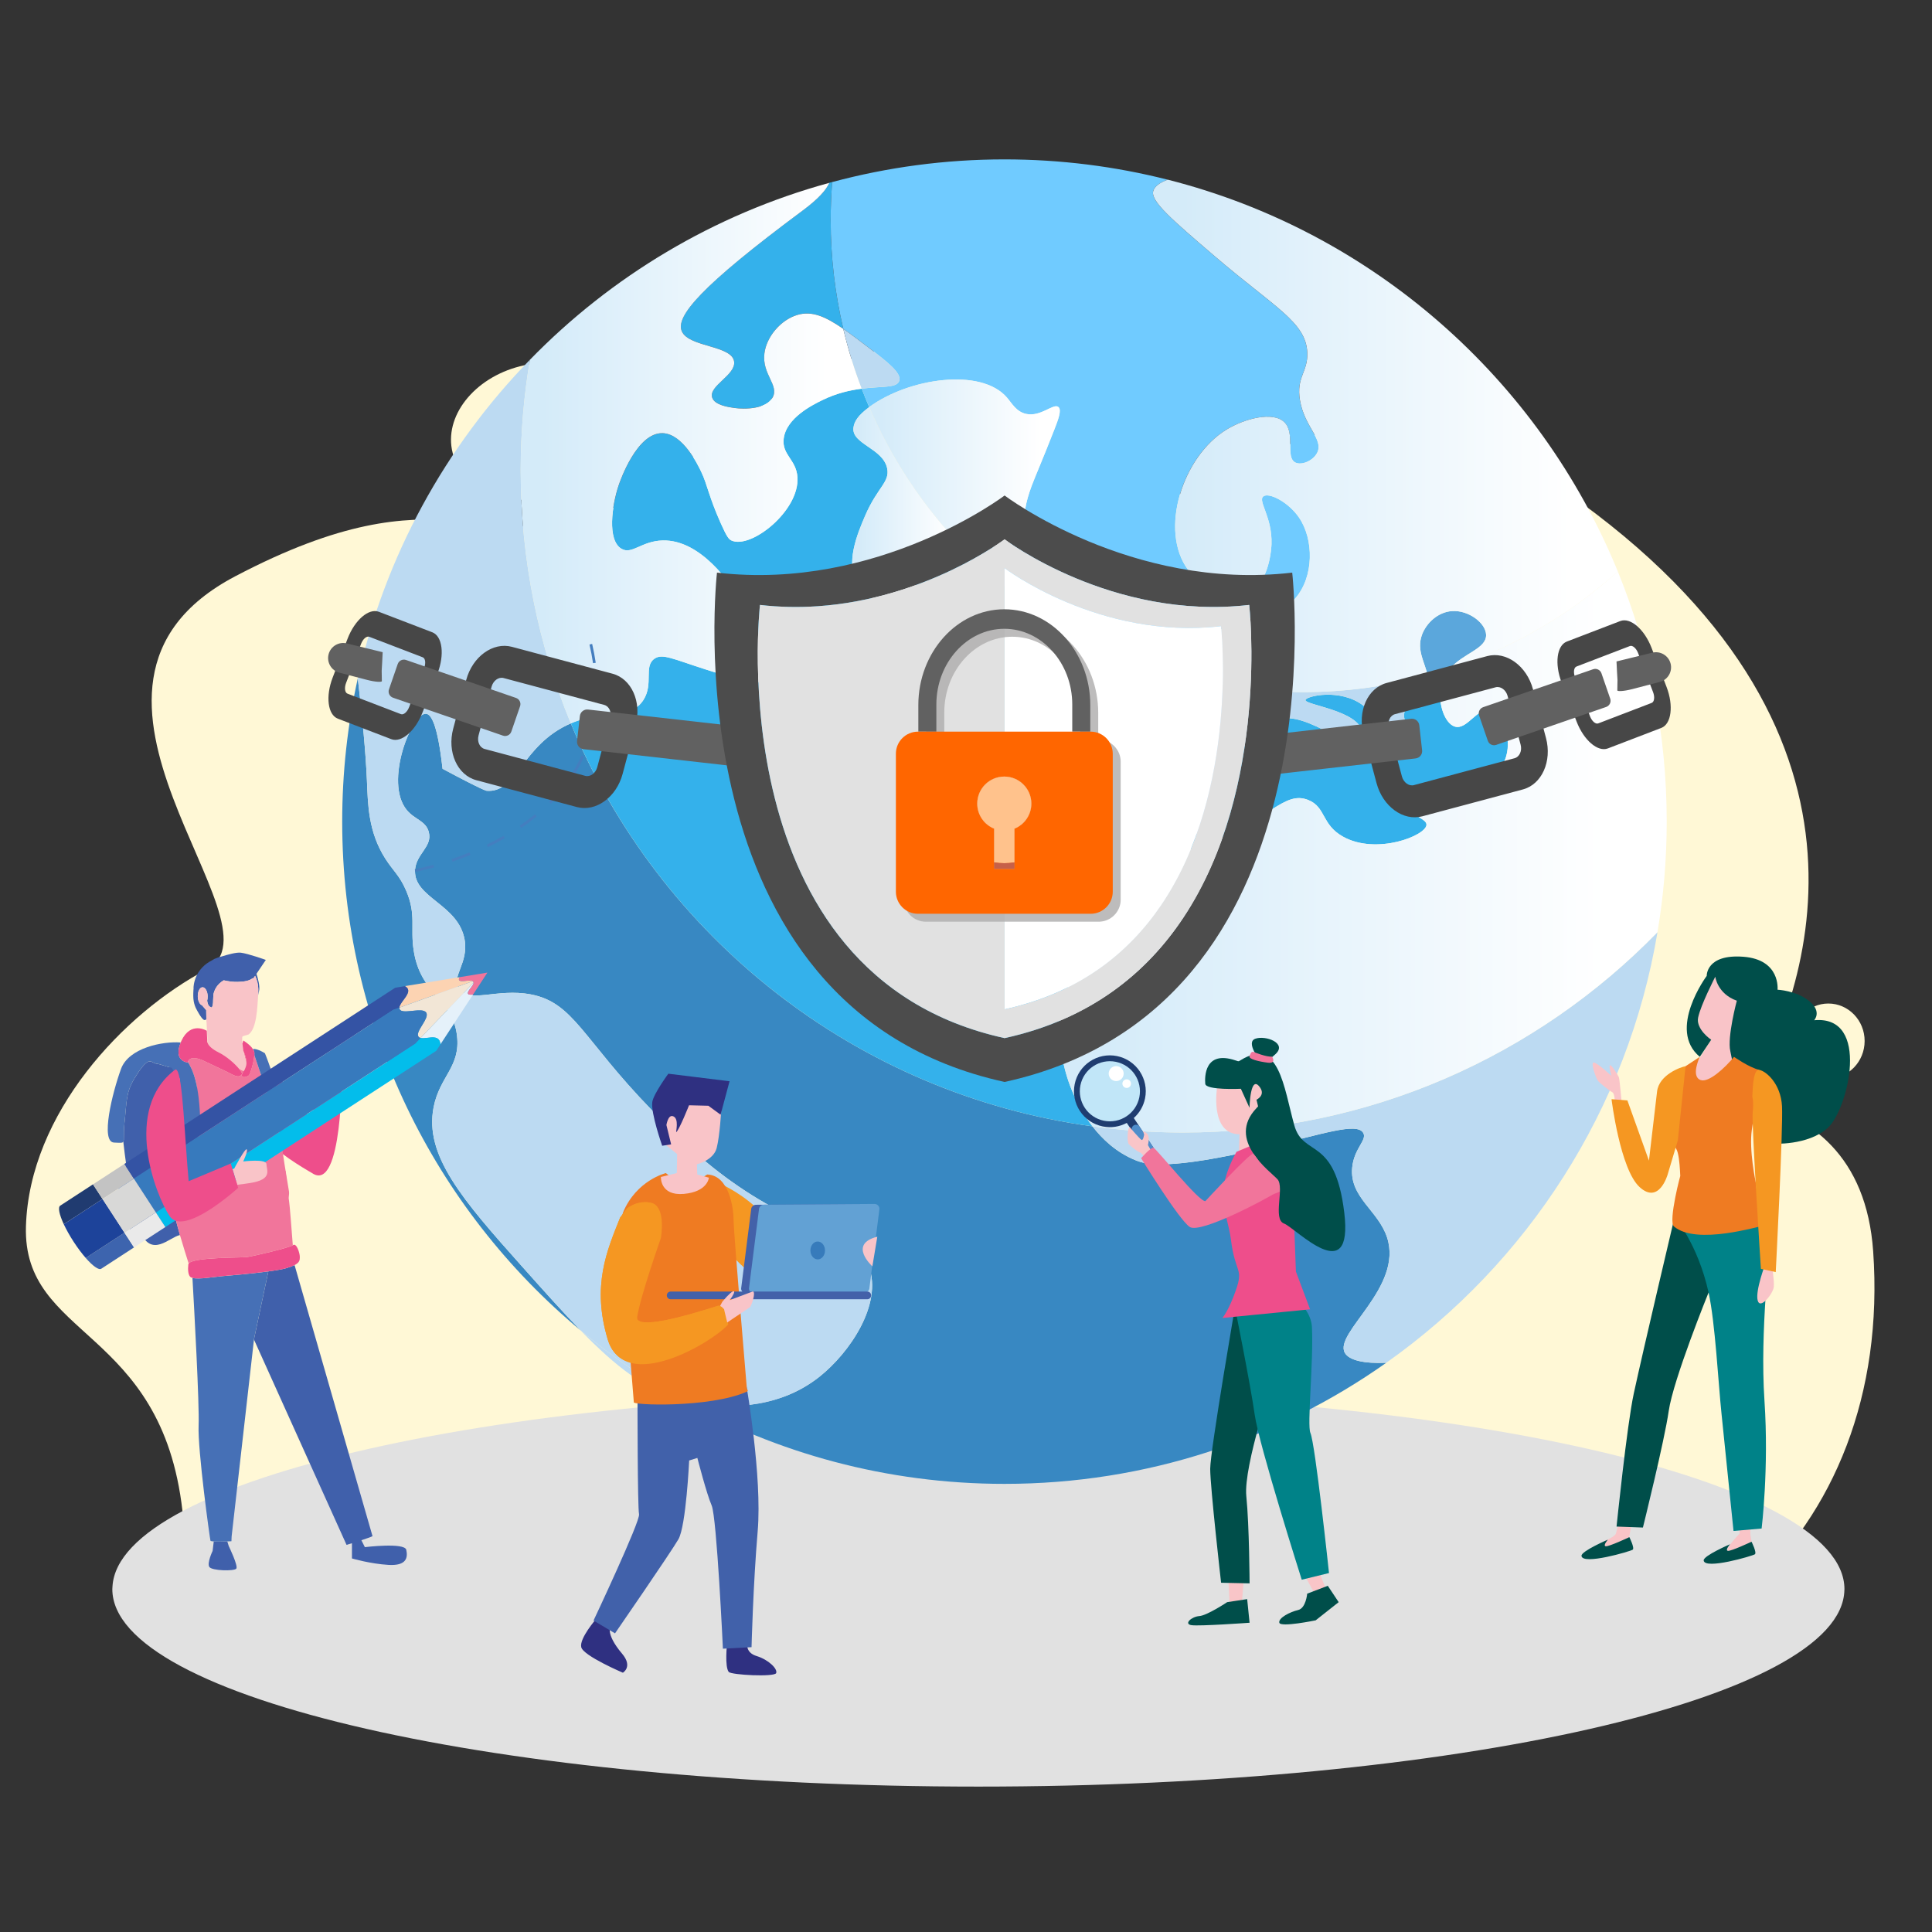 <svg xmlns="http://www.w3.org/2000/svg" viewBox="0 0 1000 1000"><rect x="0" y="0" width="1000" height="1000" fill="#333333" stroke="none"/><style>.st0{fill:#fff8d6}.st1{fill:#e1e1e1}.st2{fill:#3888c2}.st3{fill:#34b1eb}.st6{fill:#bcdaf2}.st13{fill:#474747}.st14{fill:#616161}.st15{fill:#b9ddff}.st17{fill:#fff}.st19{fill:#f60}.st22{fill:#f9c4c8}.st23{fill:#ee4e8b}.st24{fill:#4060ab}.st25{fill:#f1759b}.st26{fill:#4670b6}.st39{fill:#f9c4c7}.st40{fill:#004e4a}.st41{fill:#008288}.st42{fill:#ef7b22}.st43{fill:#f59722}.st47{fill:#f9c5c8}.st48{fill:#616364}.st49{fill:#2f3081}.st51{fill:#4361a9}</style><g id="Background"><ellipse class="st0" cx="946.35" cy="538.81" rx="18.78" ry="19.39"/><ellipse transform="rotate(-14.28 277.731 223.269)" class="st0" cx="277.73" cy="223.28" rx="44.84" ry="34.77"/><path class="st0" d="M969.55 647.65c-3.46-49.16-32.12-70.6-66.13-78.37 30.41-51.55 83.83-185.74-85.12-309.11-135.52-98.96-208.6 17.76-208.6 17.76s19.54-95.58-92.1-102.06c-111.64-6.48-142.25 63.23-204.44 88.76-62.19 25.53-81.86-23.91-191.35 33.63-109.49 57.54 28.46 180.78-14.75 203.48-43.21 22.7-91.83 74.58-93.63 132.94-1.8 58.37 70.22 51.88 81.03 147.53 1.99 17.6 6.85 30.14 13.57 38.94 2.87-55.82 180.12-100.84 398.39-100.84 220.06 0 398.46 45.76 398.46 102.22 0 .18-.02.35-.03.53 44.39-39.72 69.91-101.33 64.7-175.41z"/><path class="st1" d="M506.42 720.31c-245.56 0-444.97 45.02-448.2 100.84-.03.46-.08.91-.08 1.37 0 56.45 200.7 102.22 448.27 102.22 246.8 0 447-45.48 448.24-101.69 0-.18.03-.35.03-.53.01-56.44-200.69-102.21-448.26-102.21z"/></g><g id="Earth"><path class="st2" d="M696.1 700.26c-5.9-10.4 30.35-33.81 21.83-59.8-4.58-13.96-19.45-20.67-18.04-36.07.92-10.05 7.92-14.33 5.7-18.04-3.33-5.56-21.14.66-50.31 7.59-51.19 12.17-62.34 8.68-67.4 6.65-10.2-4.11-17.46-11.14-22.42-17.59-122.43-16.73-224.27-98.09-270.01-208.58-.01 0-.01 0-.02.01-25.6 11.07-27.58 36.19-43.59 34.88 0 0-1.79-.15-22.78-11.39-2.58-23.18-5.93-28.25-8.54-28.48-7.31-.63-21.89 35.39-9.97 49.84 4.12 4.99 9.85 5.53 11.39 11.39 2.03 7.73-6.77 11.25-7.12 19.93-.56 14.17 22.36 17.47 25.63 35.6 2.26 12.49-7.13 19.2-2.85 25.63 5.14 7.71 19.65-.41 37.02 2.85 22.34 4.18 26.82 22.94 62.65 59.8 12.28 12.63 24 24.69 41.29 37.02 40.18 28.64 64.68 26.12 71.2 44.14 7.06 19.53-9.95 44.5-25.63 56.96-23.49 18.66-51.74 15.19-59.45 14.24-4.28-.53-8.34-1.34-12.24-2.44 49.53 27.79 106.64 43.65 167.47 43.65 73.6 0 141.78-23.2 197.63-62.68-11.5.52-19.26-1.28-21.44-5.11z"/><path class="st2" d="M224.44 573.06c3.14-16.03 14.03-20.85 12.1-37.02-2.3-19.34-18.86-20.82-22.43-44.14-1.83-11.95 1.47-18.43-3.92-30.97-3.33-7.74-6.66-10.12-10.68-16.38-9.07-14.14-9.06-28.56-9.61-40.94-.62-13.87-2.21-31.21-4.71-52.5-5.27 23.88-8.07 48.69-8.07 74.15 0 105.86 48 200.5 123.41 263.38-9.11-9.35-19.01-20.44-30.54-33.36-30.66-34.35-50.46-57.17-45.55-82.22z"/><path class="st3" d="M558.46 501.86c10.69-12.86 25.35-12.25 31.33-27.53 3.46-8.86-2.52-13.24.95-20.88 4.34-9.57 15.19-9.62 33.7-16.61 32.68-12.35 40.14-27.78 52.68-22.78 9.25 3.68 6.77 12.7 18.04 18.99 17.3 9.65 43.06-.52 43.19-6.17.07-2.98-6.99-4.27-6.64-7.12.42-3.56 11.54-2.9 24.21-8.07 6.22-2.54 20.31-8.29 23.73-20.41 2.74-9.72-1.77-22.16-8.07-23.73-6.88-1.72-12.16 10.42-18.51 8.54-5.58-1.65-9.54-13.38-6.64-22.78.88-2.87 2.32-5.21 4.04-7.2-3.82 1.25-7.67 2.41-11.57 3.48.49 2.63.4 5.26-1.01 7.99-3.29 6.34-9.6 5.27-10.92 10.92-1.93 8.31 10.41 16.27 8.07 19.93-1.23 1.92-5.76 1.53-9.02.47-11.05-3.6-10.3-16-20.41-23.73-11.83-9.05-29.6-4.88-29.9-2.85-.39 2.61 27.52 5.4 29.43 16.61.26 1.52.25 4.45-1.42 5.7-2.39 1.77-6.97-.79-9.97-2.37-11.97-6.32-21.38-11.28-29.43-10.44-6.18.65-10.29 4.7-18.51 12.82-5.05 4.98-10.36 10.36-11.87 18.51-1.04 5.62.91 6.22 0 10.92-2.02 10.43-14.29 21.29-27.53 20.41-1.68-.11-9.67-.65-15.19-7.12-5.03-5.9-6.76-15.27-3.32-21.83 5.99-11.46 23.9-7.14 27.53-17.09 2.51-6.88-5.38-10.82-3.32-21.36 1.17-5.97 4.15-7.03 8.49-14.75-47.87-10.73-90.43-35.5-123.12-69.77-6.22.06-12.19 1.13-16.92 5.74-8.37 8.14-4.08 18.8-12.46 22.78-7.32 3.48-18.82-.73-23.85-8.19-7.27-10.77-.24-27.11 3.56-35.95 6.37-14.81 12.92-17.37 11.39-24.56-2.22-10.4-18.51-12.53-17.44-21 .4-3.19 2.36-6.39 8.15-10.65-1.36-3.15-2.65-6.33-3.88-9.54-6.01.76-13.02 2.3-20.45 5.95-4.94 2.43-18.63 9.15-19.93 19.93-1.02 8.4 6.51 10.77 7.12 19.93 1.16 17.46-24.23 37.43-34.17 32.75-1.29-.6-2.27-1.6-5.59-9.06-6.32-14.22-6.75-19.59-10.08-26.54-1.66-3.46-9.41-19.63-19.93-19.93-13.35-.39-22.09 24.98-22.78 27.05-3.48 10.44-6.02 28.28 1.42 32.75 5.41 3.25 10.4-4.01 21.36-4.27 19.92-.48 35.16 22.73 39.87 29.9 9.49 14.45 18.14 37.1 11.39 42.72-2.88 2.4-11.45-.27-28.48-5.7-17.68-5.64-22.94-8.59-27.05-5.7-5.69 4-.3 12.94-5.7 21.36-6.67 10.41-19.8 4.43-37.55 12.1C341.2 484.91 443.03 566.27 565.46 583c-4.07-5.29-6.61-10.19-7.95-12.79-10.35-20.06-13.8-50.61.95-68.35zM415.59 108.86c-53.12 39.44-66.1 54.97-62.65 62.65 3.72 8.29 25.96 7.14 27.05 15.66.89 6.93-13.21 12.48-11.39 18.51 1.21 4 8.48 5.03 11.51 5.46 5.43.77 16.53.61 19.82-5.46 3.45-6.36-5.61-11.97-4.27-22.78 1.09-8.79 8.6-17.43 17.09-19.93 7.46-2.2 14.37.75 23.73 7.22-4.26-18.06-6.52-36.89-6.52-56.25 0-6.64.27-13.22.79-19.73-.5.13-1 .27-1.5.41-1.56 3.61-5.6 8.26-13.66 14.24z"/><path d="M436.48 170.19c3.93 2.71 8.27 6.03 13.29 9.87 9.56 7.31 16.99 13 15.66 17.09-1.23 3.77-8.77 2.67-19.42 4.02 1.23 3.21 2.52 6.39 3.88 9.54.01-.01.03-.02.04-.03 20.49-15.03 57.76-20.45 71.2-4.98 2.61 3.01 4.86 7.42 9.97 8.54 7.66 1.68 14.19-5.7 16.73-3.56 1.81 1.53-.08 6.48-2.14 11.75-6.14 15.71-9.76 23.87-11.75 29.19-6.68 17.87-1.21 20.28-6.41 25.99-7.18 7.88-19.03 4.83-30.07 4.94 32.69 34.27 75.25 59.04 123.12 69.77.33-.58.66-1.2 1-1.86 5.6-10.85 3.27-13.93 6.64-19.93 8.55-15.2 29.57-6.29 42.24-20.88 9.65-11.11 9.69-30.35 1.9-41.77-5.57-8.17-15.75-13.2-18.51-10.92-2.88 2.38 4.73 10.7 4.27 24.68-.04 1.33-.89 20.44-12.34 25.63-9.9 4.49-23.99-3.13-30.85-12.34-15.06-20.22-3.06-58.61 19.93-72.62 9.28-5.65 23.98-9.55 29.9-3.8 5.86 5.7.34 18.19 5.7 20.88 3.27 1.65 9.4-.98 11.39-5.22 3.23-6.88-6.7-13.17-9.02-27.05-2.01-12.05 4.26-14.63 3.8-24.68-.73-15.77-16.8-23.19-47.94-49.84-22.18-18.98-33.26-28.47-31.8-33.7.67-2.38 3.31-4.35 7.49-5.91-27.03-6.85-55.33-10.5-84.48-10.5-30.84 0-60.73 4.1-89.16 11.74-.52 6.51-.79 13.09-.79 19.73.01 19.34 2.27 38.17 6.53 56.23z" fill="#70cbff"/><path d="M769.2 328.62c-.15-6.17-9.06-12.86-17.56-12.34-7.4.45-13.46 6.28-15.66 12.34-2.93 8.07 1.72 14.53 2.91 20.96 3.9-1.07 7.76-2.23 11.57-3.48 7.02-8.09 18.91-10.26 18.74-17.48z" fill="#5ba7dc"/><path class="st6" d="M857.92 482.47c-62.27 63.97-149.3 103.72-245.63 103.72-15.89 0-31.52-1.11-46.83-3.2 4.97 6.45 12.22 13.48 22.42 17.59 5.06 2.04 16.2 5.52 67.4-6.65 29.17-6.93 46.98-13.15 50.31-7.59 2.22 3.7-4.77 7.98-5.7 18.04-1.41 15.4 13.46 22.11 18.04 36.07 8.52 26-27.74 49.41-21.83 59.8 2.18 3.83 9.93 5.63 21.44 5.11 73.02-51.6 124.95-131.05 140.38-222.89zM620.58 352.31c-4.34 7.73-7.32 8.79-8.49 14.75-2.06 10.53 5.84 14.48 3.32 21.36-3.63 9.94-21.53 5.63-27.53 17.09-3.44 6.57-1.71 15.93 3.32 21.83 5.52 6.47 13.51 7.01 15.19 7.12 13.24.88 25.51-9.98 27.53-20.41.91-4.69-1.04-5.3 0-10.92 1.5-8.15 6.82-13.53 11.87-18.51 8.22-8.11 12.33-12.17 18.51-12.82 8.05-.84 17.46 4.13 29.43 10.44 2.99 1.58 7.57 4.15 9.97 2.37 1.68-1.24 1.68-4.18 1.42-5.7-1.91-11.21-29.82-14-29.43-16.61.3-2.03 18.07-6.2 29.9 2.85 10.11 7.73 9.36 20.13 20.41 23.73 3.25 1.06 7.79 1.44 9.02-.47 2.35-3.66-10-11.62-8.07-19.93 1.31-5.65 7.63-4.58 10.92-10.92 1.42-2.73 1.5-5.36 1.01-7.99-20.59 5.63-42.25 8.66-64.63 8.66-18.43.01-36.39-2.04-53.67-5.92z"/><linearGradient id="SVGID_1_" gradientUnits="userSpaceOnUse" x1="548.551" y1="440.993" x2="862.702" y2="440.993"><stop offset=".063" stop-color="#d4ebf9"/><stop offset=".899" stop-color="#fff"/></linearGradient><path d="M837.38 295.79c-24.89 22.35-54.4 39.65-86.92 50.32-1.72 1.99-3.16 4.33-4.04 7.2-2.9 9.4 1.07 21.13 6.64 22.78 6.36 1.88 11.64-10.26 18.51-8.54 6.3 1.57 10.81 14.01 8.07 23.73-3.42 12.12-17.51 17.87-23.73 20.41-12.66 5.17-23.78 4.51-24.21 8.07-.34 2.85 6.71 4.14 6.64 7.12-.13 5.65-25.89 15.82-43.19 6.17-11.27-6.28-8.78-15.3-18.04-18.99-12.55-5-20.01 10.44-52.68 22.78-18.51 6.99-29.36 7.05-33.7 16.61-3.47 7.64 2.51 12.03-.95 20.88-5.97 15.28-20.64 14.67-31.33 27.53-14.75 17.73-11.3 48.29-.95 68.35 1.34 2.6 3.88 7.5 7.95 12.79 15.31 2.09 30.94 3.2 46.83 3.2 96.33 0 183.36-39.75 245.63-103.72 3.13-18.61 4.78-37.71 4.78-57.21.01-45.82-9-89.53-25.31-129.48z" fill="url(#SVGID_1_)"/><linearGradient id="SVGID_2_" gradientUnits="userSpaceOnUse" x1="596.777" y1="225.614" x2="837.379" y2="225.614"><stop offset=".063" stop-color="#d4ebf9"/><stop offset=".899" stop-color="#fff"/></linearGradient><path d="M596.91 98.9c-1.46 5.23 9.62 14.72 31.8 33.7 31.14 26.65 47.21 34.07 47.94 49.84.46 10.05-5.81 12.63-3.8 24.68 2.31 13.88 12.25 20.17 9.02 27.05-1.99 4.24-8.12 6.87-11.39 5.22-5.36-2.69.17-15.18-5.7-20.88-5.92-5.76-20.62-1.85-29.9 3.8-22.99 14.01-35 52.4-19.93 72.62 6.86 9.21 20.95 16.83 30.85 12.34 11.45-5.19 12.3-24.3 12.34-25.63.45-13.98-7.15-22.3-4.27-24.68 2.76-2.28 12.94 2.75 18.51 10.92 7.79 11.42 7.75 30.66-1.9 41.77-12.67 14.6-33.69 5.68-42.24 20.88-3.38 6.01-1.05 9.08-6.64 19.93-.34.66-.68 1.28-1 1.86 17.27 3.87 35.23 5.93 53.67 5.93 22.38 0 44.04-3.03 64.63-8.66-1.2-6.44-5.84-12.9-2.91-20.96 2.2-6.06 8.26-11.89 15.66-12.34 8.51-.52 17.41 6.17 17.56 12.34.18 7.22-11.72 9.39-18.74 17.49 32.52-10.67 62.03-27.97 86.92-50.32-40.71-99.7-126.99-175.94-232.98-202.81-4.19 1.55-6.84 3.53-7.5 5.91z" fill="url(#SVGID_2_)"/><path class="st6" d="M352.45 724.4c-18.42-10.33-35.79-22.31-51.91-35.75 18.3 18.79 33.39 30.54 51.91 35.75z"/><path class="st6" d="M424.14 712.6c15.68-12.46 32.69-37.43 25.63-56.96-6.52-18.02-31.02-15.5-71.2-44.14-17.3-12.33-29.02-24.39-41.29-37.02-35.83-36.87-40.31-55.62-62.65-59.8-17.38-3.25-31.88 4.87-37.02-2.85-4.29-6.43 5.1-13.14 2.85-25.63-3.27-18.12-26.19-21.43-25.63-35.6.35-8.69 9.15-12.2 7.12-19.93-1.54-5.86-7.27-6.4-11.39-11.39-11.92-14.45 2.66-50.47 9.97-49.84 2.62.23 5.96 5.3 8.54 28.48 20.99 11.24 22.78 11.39 22.78 11.39 16.01 1.31 17.99-23.81 43.59-34.88.01 0 .01 0 .02-.01-16.71-40.37-25.95-84.61-25.95-131.01 0-19.49 1.65-38.6 4.78-57.21-43.65 44.84-75.12 101.59-89.09 164.91 2.5 21.29 4.09 38.63 4.71 52.5.55 12.38.54 26.8 9.61 40.94 4.01 6.26 7.35 8.63 10.68 16.38 5.39 12.54 2.09 19.02 3.92 30.97 3.56 23.32 20.12 24.8 22.43 44.14 1.92 16.17-8.96 21-12.1 37.02-4.91 25.05 14.9 47.87 45.57 82.23 11.53 12.92 21.43 24.01 30.54 33.36 16.12 13.44 33.49 25.42 51.91 35.75 3.91 1.1 7.97 1.91 12.24 2.44 7.69.95 35.94 4.42 59.43-14.24z"/><linearGradient id="SVGID_3_" gradientUnits="userSpaceOnUse" x1="269.507" y1="234.523" x2="446.008" y2="234.523"><stop offset=".063" stop-color="#d4ebf9"/><stop offset=".899" stop-color="#fff"/></linearGradient><path d="M333.01 362.32c5.39-8.42.01-17.35 5.7-21.36 4.11-2.9 9.37.06 27.05 5.7 17.03 5.43 25.6 8.09 28.48 5.7 6.74-5.62-1.9-28.26-11.39-42.72-4.71-7.17-19.95-30.39-39.87-29.9-10.96.27-15.95 7.52-21.36 4.27-7.44-4.46-4.91-22.31-1.42-32.75.69-2.08 9.43-27.44 22.78-27.05 10.53.31 18.28 16.47 19.93 19.93 3.33 6.95 3.75 12.32 10.08 26.54 3.32 7.46 4.3 8.46 5.59 9.06 9.94 4.68 35.34-15.29 34.17-32.75-.61-9.16-8.14-11.53-7.12-19.93 1.3-10.79 14.99-17.51 19.93-19.93 7.43-3.65 14.43-5.19 20.45-5.95-3.83-10.03-7.03-20.36-9.53-30.97-9.36-6.47-16.27-9.42-23.73-7.22-8.49 2.5-16 11.15-17.09 19.93-1.34 10.81 7.72 16.42 4.27 22.78-3.29 6.07-14.38 6.23-19.82 5.46-3.03-.43-10.3-1.45-11.51-5.46-1.82-6.03 12.28-11.58 11.39-18.51-1.1-8.52-23.34-7.38-27.05-15.66-3.44-7.68 9.54-23.21 62.65-62.65 8.06-5.98 12.1-10.63 13.66-14.24-59.75 16.35-112.99 48.45-154.97 91.58-3.13 18.61-4.78 37.71-4.78 57.21 0 46.4 9.24 90.65 25.95 131.01 17.76-7.69 30.89-1.71 37.56-12.12z" fill="url(#SVGID_3_)"/><path class="st6" d="M465.43 197.15c1.33-4.09-6.1-9.77-15.66-17.09-5.02-3.84-9.36-7.15-13.29-9.87 2.5 10.61 5.7 20.95 9.53 30.97 10.65-1.35 18.19-.24 19.42-4.01z"/><linearGradient id="SVGID_4_" gradientUnits="userSpaceOnUse" x1="441.072" y1="261.502" x2="497.462" y2="261.502"><stop offset=".063" stop-color="#d4ebf9"/><stop offset=".899" stop-color="#fff"/></linearGradient><path d="M441.74 221.35c-1.06 8.48 15.23 10.6 17.44 21 1.53 7.19-5.02 9.75-11.39 24.56-3.8 8.84-10.83 25.19-3.56 35.95 5.03 7.45 16.53 11.67 23.85 8.19 8.37-3.99 4.09-14.64 12.46-22.78 4.73-4.6 10.7-5.67 16.92-5.74-19.83-20.79-36.02-45.08-47.57-71.84-5.79 4.27-7.75 7.47-8.15 10.66z" fill="url(#SVGID_4_)"/><linearGradient id="SVGID_5_" gradientUnits="userSpaceOnUse" x1="449.888" y1="239.725" x2="548.551" y2="239.725"><stop offset=".063" stop-color="#d4ebf9"/><stop offset=".899" stop-color="#fff"/></linearGradient><path d="M527.53 277.6c5.2-5.7-.27-8.12 6.41-25.99 1.99-5.32 5.61-13.48 11.75-29.19 2.06-5.26 3.95-10.22 2.14-11.75-2.54-2.14-9.07 5.24-16.73 3.56-5.11-1.12-7.35-5.54-9.97-8.54-13.44-15.46-50.71-10.04-71.2 4.98-.01.01-.03.02-.04.03 11.56 26.76 27.74 51.05 47.57 71.84 11.04-.11 22.89 2.94 30.07-4.94z" fill="url(#SVGID_5_)"/><g><path d="M214.95 451.3l-.25-1.39c.04-.01 3.76-.67 9.6-2.3l.38 1.36c-5.92 1.64-9.7 2.32-9.73 2.33zm19.23-5.28l-.46-1.33c3.11-1.07 6.22-2.24 9.23-3.47l.54 1.31c-3.04 1.24-6.17 2.42-9.31 3.49zm18.38-7.55l-.62-1.27c2.99-1.45 5.92-3 8.7-4.59l.7 1.22c-2.8 1.62-5.76 3.18-8.78 4.64zm17.22-9.91l-.79-1.17c2.76-1.88 5.4-3.85 7.88-5.87l.89 1.09c-2.51 2.05-5.19 4.05-7.98 5.95zm15.37-12.59l-1-1c2.35-2.34 4.56-4.78 6.56-7.27l1.1.88c-2.03 2.53-4.27 5.01-6.66 7.39zm12.44-15.5l-1.2-.75c1.73-2.77 3.29-5.67 4.63-8.6l1.28.59c-1.36 2.99-2.95 5.94-4.71 8.76zm8.27-18.04l-1.35-.42c.95-3.07 1.72-6.27 2.29-9.49l1.39.25c-.58 3.28-1.36 6.53-2.33 9.66zm3.45-19.53l-1.41-.08c.09-1.63.14-3.31.14-4.98 0-1.58-.04-3.21-.12-4.82l1.41-.07c.08 1.64.13 3.29.13 4.89-.01 1.71-.05 3.41-.15 5.06zm-2.36-19.64c-.46-3.15-1.08-6.39-1.83-9.65l1.38-.32c.76 3.29 1.38 6.57 1.85 9.76l-1.4.21z" fill="#447ebf"/></g></g><g id="Protection"><path class="st13" d="M202.54 382.59l-27.66-10.61c-5.22-2-6.44-11.51-2.72-21.2l7.74-20.18c3.72-9.69 10.98-15.94 16.2-13.94l27.66 10.61c5.22 2 6.44 11.51 2.72 21.2l-7.74 20.18c-3.72 9.69-10.98 15.94-16.2 13.94zm-11.4-52.99c-1.37-.53-3.29 1.12-4.26 3.67l-7.74 20.18c-.98 2.55-.66 5.05.72 5.58l27.66 10.61c1.37.53 3.29-1.12 4.26-3.67l7.74-20.18c.98-2.55.66-5.05-.72-5.58l-27.66-10.61zM298.6 417.73l-52.07-13.91c-9.82-2.62-15.18-14.59-11.95-26.68l6.73-25.18c3.23-12.09 13.85-19.79 23.67-17.16l52.07 13.91c9.82 2.62 15.18 14.59 11.95 26.68l-6.73 25.18c-3.23 12.09-13.85 19.78-23.67 17.16zm-37.94-66.78c-2.58-.69-5.38 1.34-6.23 4.52l-6.73 25.18c-.85 3.18.56 6.33 3.15 7.02l52.07 13.91c2.58.69 5.38-1.34 6.23-4.52l6.73-25.18c.85-3.18-.56-6.33-3.15-7.02l-52.07-13.91z"/><path class="st14" d="M260.36 380.77l-56.94-19.64c-1.76-.61-2.7-2.54-2.09-4.3l4.53-13.13c.61-1.76 2.54-2.7 4.3-2.09l56.94 19.64c1.76.61 2.7 2.54 2.09 4.3l-4.53 13.13c-.61 1.75-2.54 2.69-4.3 2.09zM379.53 396.51l-77.49-8.74c-2.08-.23-3.58-2.12-3.35-4.2l1.46-12.97c.23-2.08 2.12-3.58 4.2-3.35l77.49 8.74c2.08.23 3.58 2.12 3.35 4.2l-1.46 12.97c-.24 2.08-2.13 3.59-4.2 3.35zM190.06 351.93l-14.39-3.75c-4.16-1.08-6.68-5.37-5.59-9.53 1.08-4.16 5.37-6.68 9.53-5.59l18.46 4.51c-.17 3.49-.34 7.41-.51 9.63l.09 5.37c-.09.58-3.43.44-7.59-.64z"/><path class="st13" d="M816.03 373.44l-7.74-20.18c-3.72-9.69-2.5-19.2 2.72-21.2l27.66-10.61c5.22-2 12.48 4.25 16.2 13.94l7.74 20.18c3.72 9.69 2.5 19.2-2.72 21.2l-27.66 10.61c-5.22 2-12.49-4.25-16.2-13.94zm-.06-28.44c-1.37.53-1.69 3.03-.72 5.58l7.74 20.18c.98 2.55 2.89 4.2 4.26 3.67l27.66-10.61c1.37-.53 1.69-3.03.72-5.58l-7.74-20.18c-.98-2.55-2.89-4.2-4.26-3.67L815.97 345zM712.5 405.36l-6.73-25.18c-3.23-12.09 2.13-24.06 11.95-26.68l52.07-13.91c9.82-2.62 20.44 5.07 23.67 17.16l6.73 25.18c3.23 12.09-2.13 24.06-11.95 26.68l-52.07 13.91c-9.83 2.63-20.44-5.07-23.67-17.16zm9.54-35.71c-2.58.69-4 3.84-3.15 7.02l6.73 25.18c.85 3.18 3.64 5.21 6.23 4.52l52.07-13.91c2.58-.69 4-3.84 3.15-7.02l-6.73-25.18c-.85-3.18-3.64-5.21-6.23-4.52l-52.07 13.91z"/><path class="st14" d="M774.41 385.56l56.94-19.64c1.76-.61 2.7-2.54 2.09-4.3l-4.53-13.13c-.61-1.76-2.54-2.7-4.3-2.09l-56.94 19.64c-1.76.61-2.7 2.54-2.09 4.3l4.53 13.13c.61 1.75 2.54 2.69 4.3 2.09zM655.24 401.3l77.49-8.74c2.08-.23 3.58-2.12 3.35-4.2l-1.46-12.97c-.23-2.08-2.12-3.58-4.2-3.35l-77.48 8.74c-2.08.23-3.58 2.12-3.35 4.2l1.46 12.97c.23 2.08 2.11 3.59 4.19 3.35zM844.71 356.72l14.39-3.75c4.16-1.08 6.68-5.37 5.59-9.53-1.08-4.16-5.37-6.68-9.53-5.59l-18.46 4.51c.17 3.49.34 7.41.51 9.63l-.09 5.37c.09.58 3.43.44 7.59-.64z"/><path class="st15" d="M456 321.65c-.56.12-1.12.23-1.69.35.57-.11 1.13-.23 1.69-.35zM481.54 314.18c-4.51 1.7-9.34 3.32-14.46 4.76 5.11-1.45 9.95-3.06 14.46-4.76z"/><path d="M668.85 296.39c-83.46 9.67-148.87-39.92-148.87-39.92s-65.41 49.59-148.87 39.92c0 0-25.68 225.38 148.87 263.63 174.55-38.25 148.87-263.63 148.87-263.63zM612.5 474.98c-19.08 28.74-48.21 52.64-92.52 62.35-148.45-32.53-126.62-224.22-126.62-224.22 10.33 1.2 20.33 1.32 29.89.67l1.98 1.44-1.98-1.44c56.11-3.83 96.73-34.62 96.73-34.62s55.63 42.17 126.62 33.95c0 0 10.74 94.32-34.1 161.87z" fill="#4c4c4c"/><path class="st15" d="M467.08 318.94c-1.59.45-3.22.87-4.86 1.28 1.64-.41 3.27-.83 4.86-1.28zM481.54 314.18c23.68-8.92 38.44-20.11 38.44-20.11s-14.77 11.19-38.44 20.11z"/><path class="st1" d="M519.98 279.16s-40.62 30.79-96.73 34.62l1.98 1.44-1.98-1.44c-9.56.65-19.56.53-29.89-.67 0 0-21.84 191.69 126.62 224.22 44.31-9.71 73.45-33.61 92.52-62.35 44.83-67.55 34.09-161.87 34.09-161.87-70.98 8.22-126.61-33.95-126.61-33.95zm80.93 189.45c-16.89 24.82-42.42 45.37-80.93 53.81V294.07s-14.77 11.18-38.44 20.11c-4.51 1.7-9.34 3.32-14.46 4.76-1.59.45-3.22.87-4.86 1.28 1.64-.41 3.27-.84 4.86-1.28 5.12-1.44 9.95-3.06 14.46-4.76 23.68-8.92 38.44-20.11 38.44-20.11s49.2 37.3 111.99 30.03c0 0 9.64 84.68-31.06 144.51zM454.31 322c.57-.11 1.13-.23 1.69-.35-.56.12-1.12.24-1.69.35z"/><path class="st17" d="M519.98 294.07V522.42c38.5-8.44 64.04-28.99 80.93-53.81 40.7-59.83 31.06-144.51 31.06-144.51-62.78 7.27-111.99-30.03-111.99-30.03z"/><path d="M568.66 382.81h-.22v-13.76c0-27.27-20.03-49.58-44.5-49.58-24.48 0-44.5 22.31-44.5 49.58v13.76h-.22c-6.27 0-11.4 5.13-11.4 11.4v71.47c0 6.27 5.13 11.4 11.4 11.4h89.45c6.27 0 11.4-5.13 11.4-11.4v-71.47c-.01-6.27-5.14-11.4-11.41-11.4zm-79.9 0v-14.06c0-21.55 15.83-39.18 35.17-39.18 19.34 0 35.17 17.63 35.17 39.18v14.06h-70.34z" opacity=".82" fill="#aeadad"/><path class="st14" d="M519.83 315.36c-24.48 0-44.5 22.31-44.5 49.58v13.76h9.33v-14.06c0-21.55 15.83-39.18 35.17-39.18 19.34 0 35.17 17.63 35.17 39.18v14.06h9.33v-13.76c0-27.27-20.03-49.58-44.5-49.58z"/><path class="st19" d="M519.83 401.95c-7.73 0-14 6.27-14 14 0 5.87 3.62 10.89 8.74 12.97v20.79h10.52v-20.79c5.12-2.08 8.74-7.1 8.74-12.97-.01-7.73-6.27-14-14-14z"/><path class="st19" d="M564.55 378.7h-89.44c-6.27 0-11.4 5.13-11.4 11.4v71.47c0 6.27 5.13 11.4 11.4 11.4h89.45c6.27 0 11.4-5.13 11.4-11.4V390.1c-.01-6.27-5.14-11.4-11.41-11.4zm-39.46 50.22v20.79h-10.52v-20.79c-5.12-2.08-8.74-7.1-8.74-12.97 0-7.73 6.27-14 14-14s14 6.27 14 14c-.01 5.87-3.62 10.89-8.74 12.97z"/><path d="M533.82 415.95c0-7.73-6.27-14-14-14s-14 6.27-14 14c0 5.87 3.62 10.89 8.74 12.97v17.43c1.72.29 3.47.44 5.26.44 1.79 0 3.54-.15 5.26-.44v-17.43c5.13-2.08 8.74-7.1 8.74-12.97z" fill="#ffc28c"/><path d="M514.56 446.35v3.36h10.52v-3.36c-1.72.29-3.47.44-5.26.44-1.78 0-3.54-.15-5.26-.44z" fill="#c66049"/></g><g id="People"><path class="st22" d="M179.81 530.94c-1.07-.6-8.19 9.38-8.19 9.38l-.89-2.2c-1.25-4.79-4.09-1.8-4.09-1.8s3.03 7.38 3.38 9.78c.16 1.05.21 2.71.22 4.24.26-.41.49-.65.67-.65l5.96 3.74c2.55-3.16 6.11-8.01 7.21-11.72 1.78-5.98-3.2-10.17-4.27-10.77z"/><path class="st23" d="M170.24 550.34c-2.77 4.37-9.42 29.93-9.42 29.93-5.87-11.97-26.67-33.76-26.67-33.76l.18.92c.01.02 10.41 13.03 12.07 35.44.2 2.75-5.51 6.9-5.39 9.72 5.65 6.25 20.02 14.26 20.46 14.56 16.03 10.96 15.48-53.68 15.48-53.68l-.09-.06-5.96-3.74c-.17.03-.4.26-.66.67z"/><path class="st24" d="M64.44 581.19c1.2-11.11.6-15.62 5.41-23.43 7.58-12.32 8.11-7.51 11.11-7.21 1.43.14 3.89 1.1 6.43 1.78l6.55.36c-5.46 2.02-9.49 20.18-6.35 25.33 1.19 1.95-5.43-1.05-1.78 5.41.76 10.14 1.7 21.34 2.72 30.72-.72 3.59-1.29 5.94-1.56 6.08-1.2.6-7.81 2.4-6.01 4.81 1.8 2.4 1.8 5.71 7.21 3.6.68-.27 1.35-.86 2.01-1.69.13.84.27 1.64.41 2.37.44 2.36 1.43 6.05 2.55 9.94-5.59 1.16-14.53 11.97-20.56-1.69 1.55-.84.88-2.02.88-2.02s-5.11-12.91-5.11-16.52c0-3.6-2.4-15.62-2.4-15.62-.15.05-.33.11-.52.18-.64-4.45-1.17-8.71-1.6-12.62.6-.94-.07-3.47.61-9.78zM117.65 797.83l.75 2.41s5.01 10.3 3.9 11.69c-1.11 1.39-12.53 1.11-13.92-.84-1.39-1.95 1.67-8.35 1.67-8.35l.59-4.9c1.91.14 4.96.07 7.01-.01zM138.89 658.08c3.98-.54 7.46-1.13 9.48-1.73 1.81-.54 3.13-1.05 4.1-1.55l40.35 140.33c-.91.45-3.27 1.27-5.77 2.08l1.8 3.59s20.6-2.51 21.44 1.39c.84 3.9.28 8.35-9.19 7.8-9.47-.56-18.93-3.34-18.93-3.34v-7.89c-1.64.51-2.8.86-2.8.86l-47.91-106.24.04-.35 7.39-34.95z"/><path class="st25" d="M105.08 548.91c1.91.84 9.67 4.61 12.52 5.93 2.86 1.32 5.93 3.74 7.69 1.1-.88 2.42 2.64 1.54 3.52.66.78-.78 2.6-6.95 2.84-10.47 2.46 7.53 9.59 27.93 10.58 31.16 1.2 3.9 3 11.71 3 11.71s.23-.52.5-1.26c.07.62.14 1.25.21 1.9-1.24-.55 3.61 26.38 3.67 27.24.73 10.97-17.42 14.8-23.91 18.31 3.65-2.41-26.9-.75-26.9-.75-1.04-1.04-2.22-65.51-9.26-78.1.27-3.85 12.68 9.3 12.44 7.12-.51-4.76-2.37-9.98-4.76-13.74.22-.83 1.44-3.65 7.86-.81z"/><path class="st25" d="M125.92 543.82s1.76 3.52 1.62 6.6c-.33-1.93-1.12-4.33-1.62-6.6zM123.7 553.12l2.08 1.13c.2-.01.36-.03.53-.07-.29.36-.51.4-1 1.76.2-.32-.43-1.41-1.61-2.82zM121.14 602.32c-1.12.4-1.9.53-2.18.25 0 0 .83.06 2.18-.25zM88.53 614.16c-1.02-9.38-1.96-20.58-2.72-30.72 1.94 3.43 4.09 7.2 6.31 11.02-1.27 7.31-2.58 14.71-3.59 19.7zM90.18 626.96c3.57-4.55 6.62-16.37 7.89-22.49 5.85 9.57 11.31 17.57 13.83 18.48 3.57 1.3 16.44-8.4 26.56-16.71 1.76.07 5.39.15 9.32-.2.96 8.55 1.8 15.8 1.91 16.25.21.82 1.31 14.94 1.87 22.26-2.26 1.39-20.59 5.65-23.62 6.08-2.96.42-27.96.03-30.29 3.34-.97-3.01-2.88-9.06-4.52-14.71-1.12-3.88-2.11-7.57-2.55-9.94-.13-.72-.27-1.52-.4-2.36z"/><path class="st22" d="M100.35 509.49c.03-.17.07-.34.1-.51v.02c-.04.16-.07.32-.1.49zM100.12 512.54c-.01-.5 0-1 .04-1.5.01.08.04.16.05.24-.03.4-.06.82-.09 1.26z"/><path class="st24" d="M133.69 511.98v-.12c-.06-2.43-.67-4.71-1.65-6.77l-.81 1.19-.64.15c-1.43 1.14-3.88 1.71-7.57 1.8-2.21.06-4.79-.25-7.23-.82-3.29 1.94-4.67 4.58-5.27 7.01-.02.17-.25 2.79-.23 3.69.03 1.25-.2 2.42-.62 3.43-.26-.14-.54-.27-.82-.37-1.08-.39-1.48-2.1-1.63-3.22.19-.69.29-1.47.27-2.31-.07-2.59-1.26-4.67-2.68-4.63-1.41.04-2.5 2.17-2.44 4.76.06 2.28.99 4.16 2.18 4.56l1.71 1.98.46.53.08 4.75c-.42.35-.89.53-1.35.25-1.43-.84-3.75-5.44-3.75-5.44-.65-1.12-1.12-2.52-1.41-4.04-.32-1.64-.29-3.91-.17-5.83.03-.44.06-.86.09-1.26-.02-.08-.04-.16-.05-.24v-.01c.01-.08.02-.17.03-.25.04-.44.09-.87.16-1.29.03-.17.07-.33.1-.49v-.02c.01-.1.02-.17.02-.17h.01c.06-.28.12-.56.2-.83.05-.19.11-.38.16-.57.09-.3.19-.6.3-.9.07-.18.13-.36.2-.54.13-.33.28-.65.44-.97.06-.13.12-.27.19-.4.22-.43.46-.85.72-1.26.09-.14.18-.27.28-.4.19-.28.37-.55.57-.81.12-.16.25-.32.38-.48.19-.23.38-.45.57-.66.14-.16.29-.31.44-.46.2-.21.42-.41.63-.61.15-.14.3-.28.45-.41.27-.23.55-.45.84-.66.18-.14.37-.27.56-.4.31-.21.63-.42.96-.62.19-.11.38-.21.57-.31.17-.09.35-.2.52-.28.39-.27.83-.52 1.28-.76l.04-.07s.13-.05.34-.12c1.04-.5 2.23-.9 3.52-1.18 3.27-1.03 7.76-2.26 9.99-1.99 3.74.44 12.96 3.74 12.96 3.74l-4.84 7.18c.83 2.59 1.88 6.58 1.34 8.89-.21.89-.36 1.56-.48 2.07.07-1.04.1-1.99.08-2.8.01-.08 0-.14 0-.21z"/><path class="st22" d="M127.54 550.42c-.03.54-.1 1.07-.27 1.57-.48 1.44-.75 1.91-.97 2.19-.16.04-.33.06-.53.07l-2.08-1.13c-2.17-2.58-6.22-6.25-10.48-8.39-3.99-2-5.32-3.83-5.75-4.97l-.58-11.08-.05.06-.02-1.15-.08-4.75-.46-.53-1.71-1.98c-1.19-.39-2.12-2.27-2.18-4.56-.07-2.59 1.02-4.73 2.44-4.76 1.41-.04 2.61 2.04 2.68 4.63.02.84-.08 1.63-.27 2.31.15 1.12.55 2.83 1.63 3.22.28.1.55.23.82.37.42-1.01.65-2.18.62-3.43-.02-.89.21-3.52.23-3.69.6-2.43 1.98-5.07 5.27-7.01 2.44.57 5.02.88 7.23.82 3.68-.09 6.13-.66 7.57-1.8l.64-.15.81-1.19c.98 2.06 1.59 4.34 1.65 6.77v.12c0 .07.01.13.01.2.02.8-.01 1.75-.08 2.8-.47 6.73-.75 17.17-4.83 20.35-.63.49-3.41.73-3.43 1.44-.12 3.18.12 3.37.12 3.37-.05 1.1.15 2.37.45 3.69.48 2.26 1.27 4.66 1.6 6.59z"/><path class="st26" d="M115.14 660.53c3.17-.28 14.75-1.23 23.75-2.44l-7.4 34.94-.04.35-11.56 101.89-.1 2.47s-.89.05-2.15.09c-2.06.07-5.11.15-7 .02-.97-.07-1.64-.19-1.71-.39-.28-.84-6.68-47.05-6.13-59.58.47-10.61-2.32-61.16-3.19-76.43 3.31.86 10.88-.52 15.53-.92zM98.07 604.47c-1.27 6.11-4.32 17.94-7.89 22.49-.65.83-1.33 1.42-2.01 1.69-5.41 2.1-5.41-1.2-7.21-3.6-1.8-2.4 4.81-4.2 6.01-4.81.27-.14.84-2.49 1.56-6.08 1.01-4.99 2.32-12.39 3.59-19.7 1.96 3.38 3.98 6.78 5.95 10.01zM146 587.01c-.09.26-.18.51-.26.74-.28.74-.5 1.26-.5 1.26s-1.8-7.81-3-11.71c-.99-3.22-8.12-23.63-10.58-31.16.03-.44.04-.84.01-1.18-.04-.63-.31-1.26-.71-1.87.63-.45 3.28.24 6.16 2.07 0 0 .33.78.86 2.17 2.13 5.54 7.55 20.9 8.75 36.27.07.84-.32 2.24-.73 3.41z"/><path class="st26" d="M62.64 553.26c4.01-10.95 21.66-14.39 30.92-13.67-4.05 9.76 3.63 10.36 3.63 10.36s.01-.09.05-.23c2.39 3.76 6.06 11.11 6.43 32.03.04 2.19-6.46 27.54-6.73 31.39-4.32-7.72-3.33-53.92-3.85-54.75-1.05-1.66-1.87-3.23-3.09-3.86-.4-.69-.77-1.31-1.1-1.85-.5-.1-1-.22-1.5-.36-2.54-.68-5-1.64-6.43-1.78-3-.3-3.53-5.11-11.11 7.21-4.81 7.81-4.2 12.31-5.41 23.43-.68 6.3-.01 8.83-.62 9.79-.46.73-1.67.55-4.79.42-7.21-.28-.9-25.81 3.6-38.13zM68.35 619.04c0 3.6 5.11 16.52 5.11 16.52s.67 1.18-.88 2.02c-.52.28-1.29.53-2.43.68-4.51.6-6.61-13.22-9.01-22.83-2.2-8.82 2.16-11.06 4.29-11.83.19-.07.37-.13.52-.18-.01 0 2.4 12.01 2.4 15.62z"/><path class="st23" d="M113.21 544.73c4.26 2.13 8.31 5.8 10.48 8.39 1.18 1.41 1.82 2.5 1.6 2.82-1.76 2.64-4.83.22-7.69-1.1-2.86-1.32-10.62-5.09-12.52-5.93-6.43-2.84-7.64-.02-7.86.82-.03.14-.05.23-.05.23s-7.67-.61-3.63-10.36c.11-.27.19-.51.32-.79 4.83-10.55 13.18-5.27 13.18-5.27l.22 5.05s-.1.45.18 1.19c.45 1.13 1.78 2.96 5.77 4.95z"/><path class="st23" d="M131.66 546.13c-.24 3.52-2.06 9.69-2.84 10.47-.88.88-4.39 1.76-3.52-.66.5-1.36.71-1.4 1-1.76.23-.28.5-.76.97-2.19.16-.49.24-1.03.27-1.57.14-3.08-1.62-6.6-1.62-6.6l-.45-3.69.49-1.55s3.48 2.09 5.01 4.5c.39.61.66 1.25.71 1.87.01.34.01.74-.02 1.18zM127.94 650.64c3.03-.43 21.36-4.69 23.62-6.08.04-.02.08-.05.11-.07 1.76-1.32 3.52 3.95 3.52 6.15 0 1.59-.13 2.84-2.71 4.16-.98.5-2.29 1.01-4.1 1.55-2.02.61-5.5 1.2-9.48 1.73-9 1.22-20.58 2.17-23.75 2.44-4.65.4-12.22 1.79-15.51.92-.28-.08-.55-.16-.77-.27-1.58-.81-1.7-4.23-1.39-6.79.02-.14.09-.28.18-.41 2.31-3.3 27.32-2.91 30.28-3.33z"/><path d="M52.42 656.69l16.95-11.03-4.94-7.59-13.86 9.01-3.1 2.02-3.1 2.02c3.63 4.14 6.74 6.42 8.05 5.57z" fill="#3d64ae"/><path d="M33.01 633.65l3.1-2.02 3.1-2.02 13.86-9.01-4.94-7.59-16.95 11.03c-1.31.86-.48 4.63 1.83 9.61z" fill="#203b70"/><path d="M242.25 514.38c-.76-1.23 3.02-4.17 2.87-5.83l-21 21.98-4.18 4.37-2.26 2.36c.97.25 2.32.07 3.73-.1 2.19-.26 4.5-.51 5.68.92.53.64.79 1.56.84 2.53l1.38-2.1 15.54-23.75c-1.22.22-2.28.15-2.6-.38z" fill="#e5f1fa"/><path d="M211.11 511.92c.75 1.66-.86 3.78-2.35 5.79-1.04 1.41-2.01 2.75-2.07 3.85l3.71-1.33 5.69-2.05 28.63-10.31c-1.47-1.01-6.41.77-7.1-.61-.19-.38-.02-.91.34-1.5l-27.06 4.43-1.33.22c.72.41 1.28.92 1.54 1.51z" fill="#fcd3b2"/><path d="M212.42 523.34c2.53-.25 5.3-.66 6.97-.08.54.19.96.47 1.23.9.25.4.32.87.27 1.39-.18 1.74-1.77 4.02-3.03 6.14-1.16 1.95-2.04 3.76-1.26 4.88.25.36.63.57 1.09.69l2.26-2.36 4.18-4.37 21-21.98c-.01-.13-.04-.25-.1-.36-.07-.13-.17-.23-.3-.32l-28.63 10.31-5.69 2.05-3.71 1.33c-.02.31.03.6.18.86.68 1.26 2.99 1.17 5.54.92z" fill="#f2e6d6"/><path d="M38.13 642.76c2.09 3.21 4.25 6.07 6.25 8.36l3.1-2.02 3.1-2.02 13.86-9.01-11.37-17.47-13.86 9.01-3.1 2.02-3.1 2.02c1.29 2.76 3.03 5.89 5.12 9.11z" fill="#1d439a"/><path class="st25" d="M237.62 507.26c.69 1.38 5.63-.4 7.1.61.12.09.23.19.3.32.06.11.09.23.1.36.14 1.67-3.63 4.6-2.87 5.83.32.53 1.39.6 2.61.38l7.42-11.34-14.32 2.35c-.37.58-.53 1.12-.34 1.49z"/><path d="M227.1 538.08c-1.18-1.43-3.5-1.19-5.68-.92-1.41.17-2.76.35-3.73.1l-1.61 1.68-1.18 1.24-134.26 87.35 4.94 7.59 138.59-90.17 1.63-1.06 2.14-3.27c-.05-.98-.31-1.9-.84-2.54z" fill="#03bdeb"/><path transform="rotate(-33.05 75.018 636.569)" fill="#eaeaea" d="M65.34 632.07h19.33v9.05H65.34z"/><path transform="rotate(-33.05 58.712 611.506)" fill="#c3c3c3" d="M49.03 607.01h19.33v9.05H49.03z"/><path d="M69.27 610.06l134.26-87.35.21-.07 2.96-1.07c.06-1.1 1.03-2.44 2.07-3.85 1.48-2.01 3.1-4.14 2.35-5.79-.27-.59-.83-1.1-1.55-1.5l-5.01.82-4.19 2.72-136.03 88.5 4.93 7.59z" fill="#3453a4"/><path d="M214.89 540.17l1.18-1.24 1.61-1.68c-.46-.12-.83-.33-1.09-.69-.78-1.11.1-2.93 1.26-4.88 1.26-2.12 2.85-4.4 3.03-6.14.05-.52-.02-.99-.27-1.39-.26-.43-.69-.71-1.23-.9-1.67-.58-4.44-.17-6.97.08-2.55.25-4.86.34-5.55-.91-.15-.26-.2-.55-.18-.86l-2.96 1.07-.21.07-134.24 87.36 11.37 17.47 134.25-87.36z" fill="#377abd"/><path transform="rotate(-33.05 66.863 624.032)" fill="#d8d8d7" d="M57.19 613.65h19.33v20.84H57.19z"/><path class="st22" d="M120.48 605.11l-.15.05 2.46 8.09c1.09-.13 2.32-.29 3.73-.49.87-.12 1.77-.25 2.77-.4 12.17-1.84 8.62-6.9 8.62-9.81s-12.03-1.38-12.03-1.38 2.74-5.83 1.78-6.29c-.45-.21-1.87 1.94-3.27 4.3-1.6 2.7-3.16 5.67-3.16 5.67l-.75.26z"/><path class="st23" d="M122.1 615.86c.75-.66 1.18-1.05 1.18-1.05l-.48-1.56-2.46-8.09-.89-2.92-21.79 9.15c-2.09-22.67-3.07-54.07-6.13-57.49-.31-.35-.64-.41-1-.14-27.08 20.55-10.11 64.67-2.73 75.71 1.2 1.79 2.95 2.61 5.03 2.73 9.17.53 24.87-12.51 29.27-16.34z"/><g><path class="st39" d="M910.42 708.6s2.14 28.72-1.88 43.7c-4.02 14.98-2.52 42.11-2.52 42.11l.57 3.58s-10.72 5.86-12.26 4.72c-1.53-1.14 6.13-8.96 6.13-8.96l-5.17-86.95 15.13 1.8zM867.6 700.08s-7.21 7.98-6.82 12.87c.38 4.88-5.26 31.61-8.9 39.1-3.64 7.49-7.98 41.42-8.37 42.23-.14.3-.68 3.55-1.55 4.74-1.52 2.08-10.61 2.69-13.95 1.32-2.82-1.16 7.78-4.2 8.37-6.59 2.15-8.7 8.41-27.27 10.66-34.68 2.87-9.44 9.96-56.18 9.96-56.18l10.6-2.81z"/><path class="st40" d="M906.59 797.99s2.87 5.7 1.72 6.51c-1.15.81-26.05 8.16-26.49 3.18-.21-2.44 13.66-8.39 13.66-8.39s-2.68 3.09-1.15 3.42c1.54.33 12.26-4.72 12.26-4.72zM843.35 795.62s2.87 5.7 1.72 6.51c-1.15.81-26.05 8.16-26.49 3.18-.21-2.44 13.66-8.39 13.66-8.39s-2.68 3.09-1.15 3.42c1.54.33 12.26-4.72 12.26-4.72zM893.78 671.87c.58-1.96-.14-3.96 1.98-5.89 1.08-.99 2.62-1.68 3.89-2.47 1.23-.76 2.39-1.53 3.5-2.34-.09.13-.17.27-.26.4-1.98 2.89-4.17 5.67-6.73 8.21-.73.72-1.61 1.38-2.38 2.09z"/><path class="st40" d="M845.64 721.27c5.1-23.54 21.12-91.32 21.12-91.32l37.15-13.35s6.11 12.52 9.07 23.69c-1.25.06-2.47.61-3.25 1.88-2.91 4.72-7.01 9.05-11.57 12.71-3.29 2.64-7.54 4.24-10.34 7.34-1.44 1.59-2.61 4.01-3.22 6.62l-.26.19s-18.32 45.12-20.62 61.33c-2.16 15.2-13.35 60.29-13.35 60.29l-13.65-.5c.02-.01 5.34-52.34 8.92-68.88z"/><path class="st41" d="M903.91 616.6l-25.34 2-11.81 11.36s12.04 13.86 17.6 39.07c3.41 15.44 5.04 46.94 6.68 62.59 1.59 15.2 6.23 60.8 6.23 60.8l14.54-1.26s3.83-31.06 1.48-66.09c-2.5-37.34 3.31-77.88 2.12-82.92-2.31-9.79-11.5-25.55-11.5-25.55z"/><g><path class="st22" d="M913.78 654.08s-5.34 14.03-4.01 19.04c1.34 5.01 8.02-3.67 8.35-7.01.33-3.34-1-11.02-1-11.02l-3.34-1.01zM835.8 570.19s0-4.21-1.26-4.84c-1.26-.63-6.74-4.84-7.58-6.11-.84-1.26-4-9.69-1.9-9.27 2.11.42 9.06 6.95 9.06 6.95s-1.47-4.63-.84-5.48c.63-.84 4.21 5.06 4.63 6.11.42 1.05 1.47 13.06 1.47 13.06l-3.58-.42zM887.82 505.53c-1.47 1.9-9.27 16.64-8.85 21.06.42 4.42.42 8.64 6.74 11.58l-11.79 18.75-4 16.01 20.01.21s14.74-6.11 14.74-8.42c0-2.32-5.06-25.28-5.06-25.28l4-28.43-12.22-7.37-2.85 1.51-.72.38z"/><path class="st40" d="M898.98 517.96s-5.05 18.75-3.37 26.12c1.69 7.37 4.81 29.84 4.81 29.84l17.04 18.04s18.39 1.2 28.71-8.28c10.32-9.48 22.33-58.34-7.16-55.61 0 0 4.21-4.42-2.53-9.9s-16.43-5.9-16.43-5.9 1.68-15.59-17.69-17.06c-19.38-1.47-18.96 9.9-18.96 9.9s-20.64 27.8-3.58 41.91l5.9-8.85s-8-5.27-6.74-11.58c1.26-6.32 8.85-21.06 8.85-21.06s1.04 8.85 11.15 12.43z"/><path class="st42" d="M880.24 559.03c4.18 1.5 12.64-6.32 17.27-12.01 0 0 7.79 5.48 13.06 6.74 0 0-1.07 12.72-3.8 30.84-1.61 10.66 2 27.39 2 27.39s3.19 23.42 2.77 22.79c-.34-.5-33.45 10.08-45.14 0-3-2.59 3.64-28.08 3.58-26.81-.45 8.49.14-9.34-2.38-13.34-2.53-4-6.11-21.06-3.37-26.12 2.74-5.05 8.21-16.64 8.21-16.64l7.37-4.84c.01 0-4.84 10.11.43 12z"/><path class="st43" d="M906.99 567.67c.21-1.05 0-14.53 3.58-13.9 3.58.63 11.16 7.16 11.79 18.75.63 11.58-3.24 85.91-3.24 85.91l-7.68-1.67s-4.88-74.98-4.25-80.87c.64-5.91-.2-8.22-.2-8.22zM872.44 551.87c-2.53.42-13.69 4.42-14.74 13.06-1.05 8.64-4.21 35.81-4.21 35.81l-11.16-31.17-8.21-.63s4.42 36.23 14.53 45.49c10.11 9.27 14.53-6.53 14.53-6.53l5.27-17.69 3.99-38.34z"/></g></g><g><ellipse transform="rotate(-67.697 575.59 565.299)" cx="575.57" cy="565.3" rx="16.77" ry="16.77" fill="#c1e6f8"/><path d="M578.15 546.62c-10.06-2.03-19.86 4.47-21.89 14.53-2.03 10.06 4.47 19.86 14.53 21.89 4.4.89 8.76.14 12.43-1.82l10.25 15.45c.68 1.02 3.02 2.68 4.04 2 1.02-.68.25-3.55-.43-4.57l-8.68-13.08-1.55-2.34c2.89-2.58 5-6.08 5.83-10.17 2.04-10.05-4.47-19.85-14.53-21.89zm-6.76 33.47c-8.42-1.7-13.87-9.91-12.17-18.33 1.7-8.42 9.91-13.87 18.33-12.17 8.42 1.7 13.87 9.91 12.17 18.33-1.7 8.42-9.91 13.87-18.33 12.17z" fill="#1f3d70"/><path d="M597.48 598.7c-1.02.68-2.39.4-3.07-.62l-8.28-12.48c-.68-1.02-.4-2.39.62-3.07 1.02-.68 2.39-.4 3.07.62l8.28 12.48c.68 1.02.4 2.4-.62 3.07z" fill="#4f8ecb"/><path class="st17" d="M581.28 557.25c-.86 1.96-3.15 2.85-5.11 1.98-1.96-.86-2.85-3.15-1.98-5.11.86-1.96 3.15-2.85 5.11-1.98 1.96.86 2.85 3.15 1.98 5.11z"/><ellipse transform="rotate(-72.626 583.155 560.915)" class="st17" cx="583.19" cy="560.93" rx="2.23" ry="2.23"/><g><path class="st47" d="M643.65 818.6l-.94 12.55-6.27-.63-.63-12.86zM681.74 810.96l4.62 11.7-5.92 2.17-6.16-11.3z"/><path class="st40" d="M645.53 827.7l-10.35 1.57s-10.35 6.9-14.42 7.21c-4.08.31-8.15 4.08-4.08 4.7 4.08.63 30.1-1.25 30.1-1.25l-1.25-12.23zM659.46 712.24s-15.94 46.48-14.37 62.15c1.57 15.68 1.69 45.15 1.69 45.15l-14.74-.31s-5.64-49.54-5.64-58.94 13.3-86.52 13.3-86.52l19.76 38.47zM687.26 820.8l-10.66 4.08s-.63 7.52-4.7 8.47c-4.08.94-10.35 4.08-9.72 6.58.63 2.51 18.81-1.25 18.81-1.25l11.91-9.41-5.64-8.47z"/><path class="st41" d="M673.25 674.87s5.47 4.95 5.81 12.11c.87 18.12-2.6 50.64-.8 54.68 2.51 5.64 9.63 72.55 9.63 72.55l-14.11 3.45s-22.16-69.75-24.35-85.42c-2.19-15.68-10.58-57.32-10.58-57.32l34.4-.05z"/><path class="st47" d="M629.99 562.63s-4.08 24.45 11.6 24.45l-.63 16.93 14.42-6.27-.94-37.31-19.12-.63-5.33 2.83z"/><path class="st40" d="M642.27 563.55s-18.12.86-18.43-2.58c-.31-3.45-.44-17.47 15.55-12.14 15.99 5.33 21.95 5.33 20.38 12.85-1.57 7.52-4.39 16.62-4.39 16.62l-3.14-1.25-1.88-7.84s4.69-2.19 1.88-6.27c-5.15-7.48-5.5 10.43-5.5 10.43l-4.47-9.82z"/><path class="st23" d="M655.7 589.59l-15.68 6.58s-6.61 11.02-6.88 21.12c-.24 9.12 3.05 16.69 3.96 24.12 2.18 17.78 6.66 14.69 2.65 26.23-3.75 10.79-7.03 14.54-7.03 14.54l45.37-4.48-7.33-19.55-1.22-32.98-13.84-35.58z"/><path class="st25" d="M650.75 621.59c5.97-2.89 12.69-4.61 18.29-8.16-.31-3.48-.7-5.99-1.11-6.91-1.57-3.45-7.84-11.6-10.97-13.48 0 0-15.23-1.31-8.65 20.64.83 2.82 1.66 5.45 2.44 7.91z"/><path class="st40" d="M642.45 559.31s23.66-2.25 7.89 14.27c-15.78 16.53 7.14 32.68 10.89 36.81 3.76 4.13-2.63 20.66 3.38 22.91s35.98 34.24 31.18-5.63c-4.82-39.97-21.19-28.39-25.87-45.25-5.45-19.59-7.91-46.03-27.84-33.63l-7.89 4.51 8.26 6.01z"/><path class="st40" d="M652.39 549.28s-7.89-9.77-2.63-11.64c5.26-1.88 16.53 2.25 10.52 7.89-6.01 5.63-7.89 3.75-7.89 3.75z"/><path class="st25" d="M649.2 544.59s6.19 2.59 9.21 2.3c0 0 2.45 3.74-2.16 3.16s-10.21-1.87-9.49-3.45c.72-1.58.86-2.58 2.44-2.01z"/></g><path class="st47" d="M584.75 583.42c-1.13 0-1.58 7.7-.45 8.83 1.13 1.13 4.08 3.62 5.43 4.08 1.36.45 2.85 3.06 2.85 3.06l3.48-3.42-1.88-3.26s.91-3.66 0-5.25c-.91-1.58-2.54-1.93-2.54-1.93l.55 1.71s-.42 3.21-1.33 2.76c-.9-.46-6.11-6.58-6.11-6.58z"/><path class="st25" d="M590.64 599.5s4.98-5.79 6.45-5.38 23.66 28.25 26.83 27.57c0 0 22.87-24.9 24.68-24.45 1.81.45 12 19.47 10.41 20.83-1.58 1.36-37.58 20.83-43.24 16.98-5.66-3.86-25.13-35.55-25.13-35.55z"/></g><g><path class="st48" d="M504.78 744.82l-.31.2zM484.84 767.85h-.02l.01-.01z"/><path class="st49" d="M376.3 850.98s-1.26 11.61.88 14.39c1.25 1.62 23.72 2.73 24.56.63.88-2.2-3.99-6.96-10.07-8.82-6.09-1.85-4.83-6.72-4.83-6.72l-10.54.52zM308.53 838.01s-8.74 10.06-7.68 14.56c1.06 4.5 21.55 13.22 21.55 13.22s5.33-3.07-.42-9.86c-9.23-10.91-5.77-14.74-5.77-14.74l-7.68-3.18z"/><path d="M386.36 717.3s8.21 47.12 5.82 75.18c-2.38 28.06-3.18 60.09-3.18 60.09l-14.82.79s-3.18-68.03-5.82-74.12c-2.65-6.09-7.41-24.62-7.41-24.62l-4.24 1.32s-1.59 33.88-5.56 40.77c-3.97 6.88-32.82 48.71-32.82 48.71l-11.12-6.62s24.35-51.62 23.56-55.06c-.79-3.44-.79-58.24-.79-58.24l24.35-2.91 32.03-5.29z" fill="#4161aa"/><path class="st43" d="M370.17 611.52s33.85 12.85 37.29 43.29-29.38-5.75-29.38-5.75l-2.96 57.26s9.61-15.38-6.53-14.85 2.64-26.48 2.64-26.48l-1.06-53.47z"/><path class="st42" d="M366.02 607.92s-7.12 4.93-11.33 4.57c-4.2-.37-10.05-5.3-10.05-5.3s-15.18 3.66-22.12 20.28l-1.85 6.68 7.39 91.53c-1.97 1.68 39.42 3.17 58.53-5.37 1-.45 0-1.32 0-1.32s-6.88-81.27-6.88-87.36c-.01-6.08-2.23-23.34-13.69-23.71z"/><path class="st22" d="M360.9 607.92l-.18-5.3s8.59-2.01 10.23-8.4c1.64-6.39 2.37-19.73 2.37-19.73l-6.58-8.95-8.22-.73-8.4 8.22-5.66 6.21-.25 13.07 6.27 5.01-.18 9.86-8.22 2.01s-.55 9.86 11.87 8.77c12.42-1.1 12.97-8.4 12.97-8.4l-6.02-1.64zM382.39 675.05c1.17 1.39.98 3.49-.41 4.66l-6.49 5.44c-1.39 1.17-3.49.98-4.66-.41s-.98-3.49.41-4.66l6.49-5.44c1.4-1.16 3.49-.98 4.66.41z"/><path class="st43" d="M324.97 625.89s5.61-4.63 12.73-2.8 4.38 17.72 4.38 17.72-10.59 29.96-12.24 40.73c-1.22 7.99 26.25-.19 42.13-5.23 1.54-.49 3.24 1.83 3.24 1.83-.09.06 1.79 7.31 1.72 7.39-8.67 9.67-53.62 36.06-61.98 8.14-8.36-27.94-.34-46.09 6.44-63.08l3.58-4.7z"/><path class="st22" d="M381.99 674.65c1.17 1.39.98 3.49-.41 4.66l-6.49 5.44c-1.39 1.17-3.49.98-4.66-.41s-.98-3.49.41-4.66l6.49-5.44c1.39-1.17 3.49-.98 4.66.41z"/><path class="st43" d="M324.57 625.48s5.61-4.63 12.73-2.8 4.38 17.72 4.38 17.72-10.59 29.96-12.24 40.73c-1.22 7.99 26.25-.19 42.13-5.23 1.54-.49 3.24 1.83 3.24 1.83-.09.06 1.79 7.31 1.72 7.39-8.67 9.67-53.62 36.06-61.98 8.14-8.36-27.94-.34-46.09 6.44-63.08l3.58-4.7z"/><path class="st51" d="M386.17 669.47l57.29-.4c1.4-.01 2.54-1.16 2.53-2.56l5.16-40.79c-.01-1.4-1.16-2.54-2.56-2.53l-57.29.4c-1.4.01-2.54 1.16-2.53 2.56l-5.16 40.79c.01 1.4 1.16 2.54 2.56 2.53z"/><path d="M390.22 669.44l57.29-.4c1.4-.01 2.54-1.16 2.53-2.56l5.16-40.79c-.01-1.4-1.16-2.54-2.56-2.53l-57.29.4c-1.4.01-2.54 1.16-2.53 2.56l-5.16 40.79c0 1.41 1.16 2.54 2.56 2.53z" fill="#62a1d4"/><path class="st51" d="M448.92 672.49H347.13c-1.09 0-1.99-.89-1.99-1.99 0-1.09.89-1.99 1.99-1.99h101.79c1.09 0 1.99.89 1.99 1.99-.01 1.1-.9 1.99-1.99 1.99z"/><path d="M427.02 647.21c.02 2.56-1.66 4.64-3.74 4.65-2.09.01-3.79-2.05-3.81-4.6-.02-2.56 1.66-4.64 3.74-4.65 2.09-.02 3.79 2.04 3.81 4.6z" fill="#377bbb"/><path class="st22" d="M371.18 685.42l.93.49c1.48.78 3.33.21 4.12-1.27l12.13-8.17c.78-1.48 2.88-7.28 1.4-8.06l-12.1 4.56c4.03-5.26 2.98-7.36-3.77.79l-3.99 7.55c-.78 1.48-.21 3.33 1.28 4.11z"/><path class="st43" d="M324.57 625.48s5.61-4.63 12.73-2.8 4.38 17.72 4.38 17.72-10.59 29.96-12.24 40.73c-1.22 7.99 26.25-.19 42.13-5.23 1.54-.49 3.24 1.83 3.24 1.83-.09.06 1.79 7.31 1.72 7.39-8.67 9.67-53.62 36.06-61.98 8.14-8.36-27.94-.34-46.09 6.44-63.08l3.58-4.7z"/><path class="st49" d="M366.64 572.33l6.34 4.63 4.63-17.31-31.69-3.9s-7.67 10.47-8.29 14.62c-.85 5.75 5.12 22.67 5.12 22.67l4.63-.73-2.44-9.99s.77-5.17 3.17-4.63c3.77.85 1.46 8.75 1.95 8.29 1.71-1.6 6.58-13.89 6.58-13.89l10 .24z"/><path class="st22" d="M454.09 640.12l-2.55 15.33s-12.78-11.49 2.55-15.33z"/></g></g></svg>